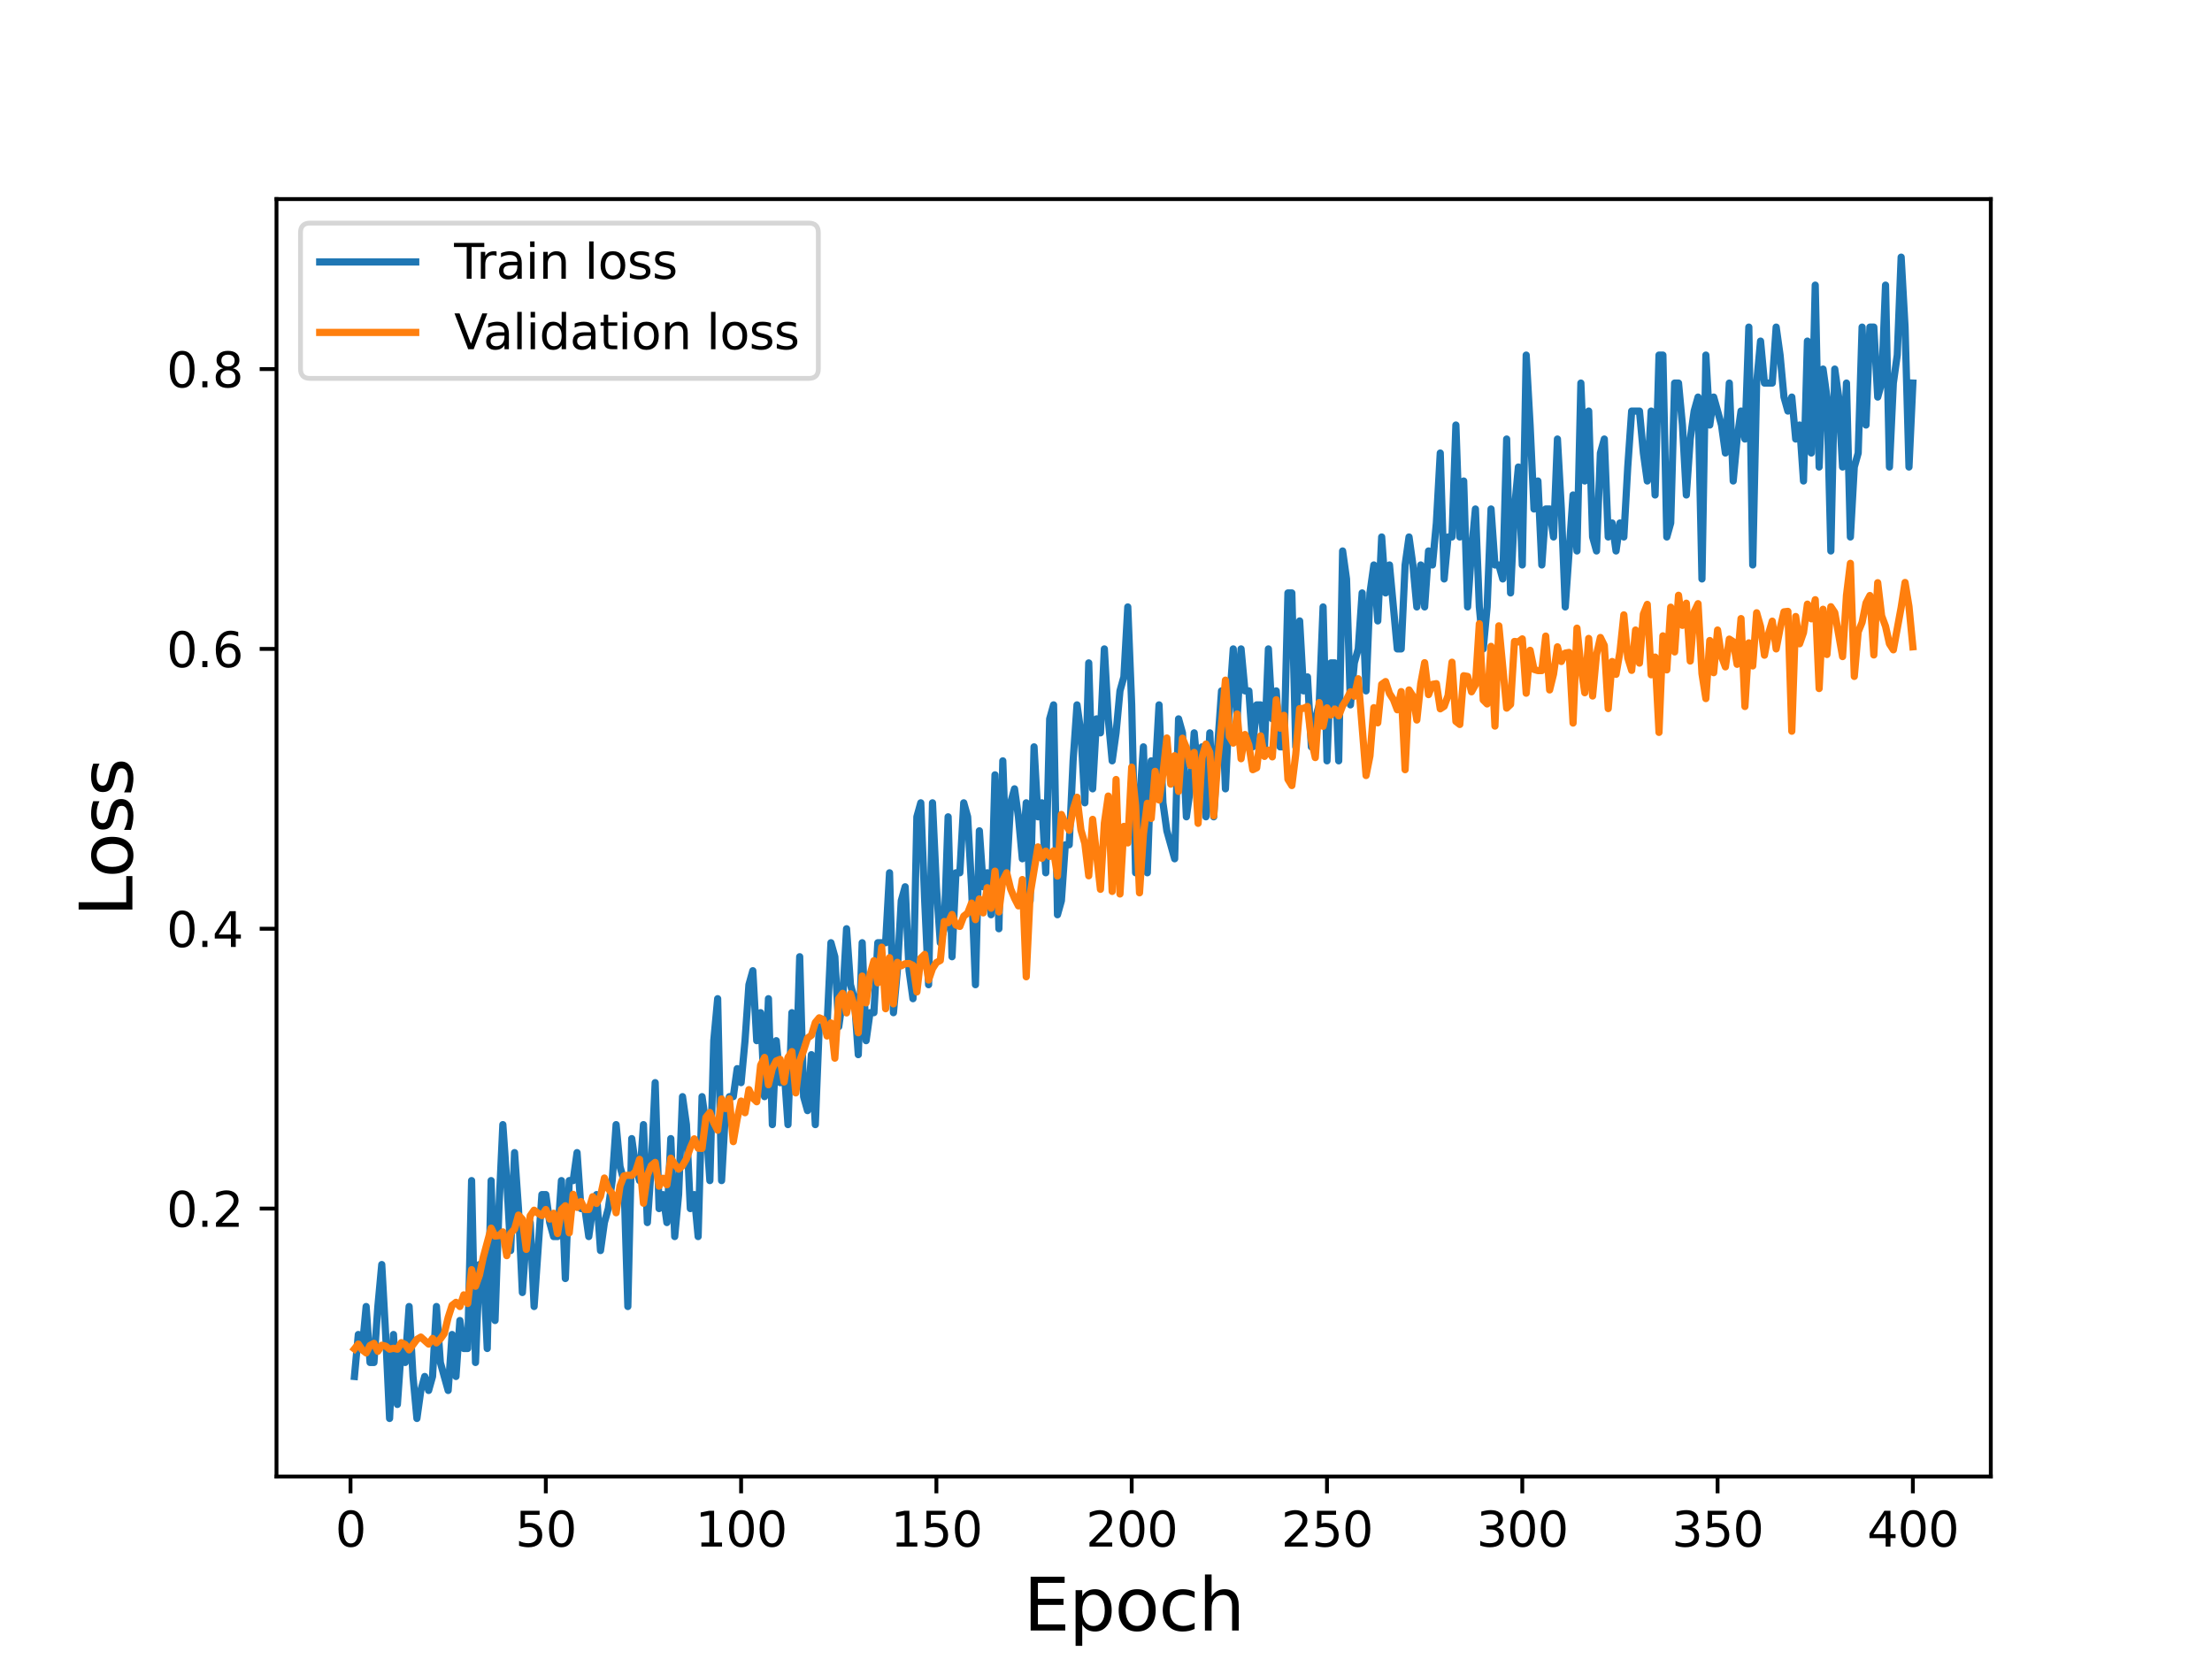<?xml version="1.0" encoding="utf-8" standalone="no"?>
<!DOCTYPE svg PUBLIC "-//W3C//DTD SVG 1.1//EN"
  "http://www.w3.org/Graphics/SVG/1.1/DTD/svg11.dtd">
<svg height="345.6pt" version="1.1" viewBox="0 0 460.8 345.6" width="460.8pt" xmlns="http://www.w3.org/2000/svg" xmlns:xlink="http://www.w3.org/1999/xlink">
 <defs>
  <style type="text/css">*{stroke-linecap:butt;stroke-linejoin:round;}</style>
 </defs>
 <g id="figure_1">
  <g id="patch_1">
   <path d="M 0 345.6 
L 460.8 345.6 
L 460.8 0 
L 0 0 
z
" style="fill:#ffffff;"/>
  </g>
  <g id="axes_1">
   <g id="patch_2">
    <path d="M 57.6 307.584 
L 414.72 307.584 
L 414.72 41.472 
L 57.6 41.472 
z
" style="fill:#ffffff;"/>
   </g>
   <g id="matplotlib.axis_1">
    <g id="xtick_1">
     <g id="line2d_1">
      <defs>
       <path d="M 0 0 
L 0 3.5 
" id="m576a0ba978" style="stroke:#000000;stroke-width:0.8;"/>
      </defs>
      <g>
       <use style="stroke:#000000;stroke-width:0.8;" x="73.019" xlink:href="#m576a0ba978" y="307.584"/>
      </g>
     </g>
     <g id="text_1">
      <!-- 0 -->
      <g transform="translate(69.838 322.182)scale(0.1 -0.1)">
       <defs>
        <path d="M 2034 4250 
Q 1547 4250 1301 3770 
Q 1056 3291 1056 2328 
Q 1056 1369 1301 889 
Q 1547 409 2034 409 
Q 2525 409 2770 889 
Q 3016 1369 3016 2328 
Q 3016 3291 2770 3770 
Q 2525 4250 2034 4250 
z
M 2034 4750 
Q 2819 4750 3233 4129 
Q 3647 3509 3647 2328 
Q 3647 1150 3233 529 
Q 2819 -91 2034 -91 
Q 1250 -91 836 529 
Q 422 1150 422 2328 
Q 422 3509 836 4129 
Q 1250 4750 2034 4750 
z
" id="DejaVuSans-30" transform="scale(0.016)"/>
       </defs>
       <use xlink:href="#DejaVuSans-30"/>
      </g>
     </g>
    </g>
    <g id="xtick_2">
     <g id="line2d_2">
      <g>
       <use style="stroke:#000000;stroke-width:0.8;" x="113.703" xlink:href="#m576a0ba978" y="307.584"/>
      </g>
     </g>
     <g id="text_2">
      <!-- 50 -->
      <g transform="translate(107.34 322.182)scale(0.1 -0.1)">
       <defs>
        <path d="M 691 4666 
L 3169 4666 
L 3169 4134 
L 1269 4134 
L 1269 2991 
Q 1406 3038 1543 3061 
Q 1681 3084 1819 3084 
Q 2600 3084 3056 2656 
Q 3513 2228 3513 1497 
Q 3513 744 3044 326 
Q 2575 -91 1722 -91 
Q 1428 -91 1123 -41 
Q 819 9 494 109 
L 494 744 
Q 775 591 1075 516 
Q 1375 441 1709 441 
Q 2250 441 2565 725 
Q 2881 1009 2881 1497 
Q 2881 1984 2565 2268 
Q 2250 2553 1709 2553 
Q 1456 2553 1204 2497 
Q 953 2441 691 2322 
L 691 4666 
z
" id="DejaVuSans-35" transform="scale(0.016)"/>
       </defs>
       <use xlink:href="#DejaVuSans-35"/>
       <use x="63.623" xlink:href="#DejaVuSans-30"/>
      </g>
     </g>
    </g>
    <g id="xtick_3">
     <g id="line2d_3">
      <g>
       <use style="stroke:#000000;stroke-width:0.8;" x="154.386" xlink:href="#m576a0ba978" y="307.584"/>
      </g>
     </g>
     <g id="text_3">
      <!-- 100 -->
      <g transform="translate(144.842 322.182)scale(0.1 -0.1)">
       <defs>
        <path d="M 794 531 
L 1825 531 
L 1825 4091 
L 703 3866 
L 703 4441 
L 1819 4666 
L 2450 4666 
L 2450 531 
L 3481 531 
L 3481 0 
L 794 0 
L 794 531 
z
" id="DejaVuSans-31" transform="scale(0.016)"/>
       </defs>
       <use xlink:href="#DejaVuSans-31"/>
       <use x="63.623" xlink:href="#DejaVuSans-30"/>
       <use x="127.246" xlink:href="#DejaVuSans-30"/>
      </g>
     </g>
    </g>
    <g id="xtick_4">
     <g id="line2d_4">
      <g>
       <use style="stroke:#000000;stroke-width:0.8;" x="195.07" xlink:href="#m576a0ba978" y="307.584"/>
      </g>
     </g>
     <g id="text_4">
      <!-- 150 -->
      <g transform="translate(185.526 322.182)scale(0.1 -0.1)">
       <use xlink:href="#DejaVuSans-31"/>
       <use x="63.623" xlink:href="#DejaVuSans-35"/>
       <use x="127.246" xlink:href="#DejaVuSans-30"/>
      </g>
     </g>
    </g>
    <g id="xtick_5">
     <g id="line2d_5">
      <g>
       <use style="stroke:#000000;stroke-width:0.8;" x="235.753" xlink:href="#m576a0ba978" y="307.584"/>
      </g>
     </g>
     <g id="text_5">
      <!-- 200 -->
      <g transform="translate(226.209 322.182)scale(0.1 -0.1)">
       <defs>
        <path d="M 1228 531 
L 3431 531 
L 3431 0 
L 469 0 
L 469 531 
Q 828 903 1448 1529 
Q 2069 2156 2228 2338 
Q 2531 2678 2651 2914 
Q 2772 3150 2772 3378 
Q 2772 3750 2511 3984 
Q 2250 4219 1831 4219 
Q 1534 4219 1204 4116 
Q 875 4013 500 3803 
L 500 4441 
Q 881 4594 1212 4672 
Q 1544 4750 1819 4750 
Q 2544 4750 2975 4387 
Q 3406 4025 3406 3419 
Q 3406 3131 3298 2873 
Q 3191 2616 2906 2266 
Q 2828 2175 2409 1742 
Q 1991 1309 1228 531 
z
" id="DejaVuSans-32" transform="scale(0.016)"/>
       </defs>
       <use xlink:href="#DejaVuSans-32"/>
       <use x="63.623" xlink:href="#DejaVuSans-30"/>
       <use x="127.246" xlink:href="#DejaVuSans-30"/>
      </g>
     </g>
    </g>
    <g id="xtick_6">
     <g id="line2d_6">
      <g>
       <use style="stroke:#000000;stroke-width:0.8;" x="276.437" xlink:href="#m576a0ba978" y="307.584"/>
      </g>
     </g>
     <g id="text_6">
      <!-- 250 -->
      <g transform="translate(266.893 322.182)scale(0.1 -0.1)">
       <use xlink:href="#DejaVuSans-32"/>
       <use x="63.623" xlink:href="#DejaVuSans-35"/>
       <use x="127.246" xlink:href="#DejaVuSans-30"/>
      </g>
     </g>
    </g>
    <g id="xtick_7">
     <g id="line2d_7">
      <g>
       <use style="stroke:#000000;stroke-width:0.8;" x="317.12" xlink:href="#m576a0ba978" y="307.584"/>
      </g>
     </g>
     <g id="text_7">
      <!-- 300 -->
      <g transform="translate(307.576 322.182)scale(0.1 -0.1)">
       <defs>
        <path d="M 2597 2516 
Q 3050 2419 3304 2112 
Q 3559 1806 3559 1356 
Q 3559 666 3084 287 
Q 2609 -91 1734 -91 
Q 1441 -91 1130 -33 
Q 819 25 488 141 
L 488 750 
Q 750 597 1062 519 
Q 1375 441 1716 441 
Q 2309 441 2620 675 
Q 2931 909 2931 1356 
Q 2931 1769 2642 2001 
Q 2353 2234 1838 2234 
L 1294 2234 
L 1294 2753 
L 1863 2753 
Q 2328 2753 2575 2939 
Q 2822 3125 2822 3475 
Q 2822 3834 2567 4026 
Q 2313 4219 1838 4219 
Q 1578 4219 1281 4162 
Q 984 4106 628 3988 
L 628 4550 
Q 988 4650 1302 4700 
Q 1616 4750 1894 4750 
Q 2613 4750 3031 4423 
Q 3450 4097 3450 3541 
Q 3450 3153 3228 2886 
Q 3006 2619 2597 2516 
z
" id="DejaVuSans-33" transform="scale(0.016)"/>
       </defs>
       <use xlink:href="#DejaVuSans-33"/>
       <use x="63.623" xlink:href="#DejaVuSans-30"/>
       <use x="127.246" xlink:href="#DejaVuSans-30"/>
      </g>
     </g>
    </g>
    <g id="xtick_8">
     <g id="line2d_8">
      <g>
       <use style="stroke:#000000;stroke-width:0.8;" x="357.804" xlink:href="#m576a0ba978" y="307.584"/>
      </g>
     </g>
     <g id="text_8">
      <!-- 350 -->
      <g transform="translate(348.26 322.182)scale(0.1 -0.1)">
       <use xlink:href="#DejaVuSans-33"/>
       <use x="63.623" xlink:href="#DejaVuSans-35"/>
       <use x="127.246" xlink:href="#DejaVuSans-30"/>
      </g>
     </g>
    </g>
    <g id="xtick_9">
     <g id="line2d_9">
      <g>
       <use style="stroke:#000000;stroke-width:0.8;" x="398.487" xlink:href="#m576a0ba978" y="307.584"/>
      </g>
     </g>
     <g id="text_9">
      <!-- 400 -->
      <g transform="translate(388.944 322.182)scale(0.1 -0.1)">
       <defs>
        <path d="M 2419 4116 
L 825 1625 
L 2419 1625 
L 2419 4116 
z
M 2253 4666 
L 3047 4666 
L 3047 1625 
L 3713 1625 
L 3713 1100 
L 3047 1100 
L 3047 0 
L 2419 0 
L 2419 1100 
L 313 1100 
L 313 1709 
L 2253 4666 
z
" id="DejaVuSans-34" transform="scale(0.016)"/>
       </defs>
       <use xlink:href="#DejaVuSans-34"/>
       <use x="63.623" xlink:href="#DejaVuSans-30"/>
       <use x="127.246" xlink:href="#DejaVuSans-30"/>
      </g>
     </g>
    </g>
    <g id="text_10">
     <!-- Epoch -->
     <g transform="translate(213.194 339.66)scale(0.15 -0.15)">
      <defs>
       <path d="M 628 4666 
L 3578 4666 
L 3578 4134 
L 1259 4134 
L 1259 2753 
L 3481 2753 
L 3481 2222 
L 1259 2222 
L 1259 531 
L 3634 531 
L 3634 0 
L 628 0 
L 628 4666 
z
" id="DejaVuSans-45" transform="scale(0.016)"/>
       <path d="M 1159 525 
L 1159 -1331 
L 581 -1331 
L 581 3500 
L 1159 3500 
L 1159 2969 
Q 1341 3281 1617 3432 
Q 1894 3584 2278 3584 
Q 2916 3584 3314 3078 
Q 3713 2572 3713 1747 
Q 3713 922 3314 415 
Q 2916 -91 2278 -91 
Q 1894 -91 1617 61 
Q 1341 213 1159 525 
z
M 3116 1747 
Q 3116 2381 2855 2742 
Q 2594 3103 2138 3103 
Q 1681 3103 1420 2742 
Q 1159 2381 1159 1747 
Q 1159 1113 1420 752 
Q 1681 391 2138 391 
Q 2594 391 2855 752 
Q 3116 1113 3116 1747 
z
" id="DejaVuSans-70" transform="scale(0.016)"/>
       <path d="M 1959 3097 
Q 1497 3097 1228 2736 
Q 959 2375 959 1747 
Q 959 1119 1226 758 
Q 1494 397 1959 397 
Q 2419 397 2687 759 
Q 2956 1122 2956 1747 
Q 2956 2369 2687 2733 
Q 2419 3097 1959 3097 
z
M 1959 3584 
Q 2709 3584 3137 3096 
Q 3566 2609 3566 1747 
Q 3566 888 3137 398 
Q 2709 -91 1959 -91 
Q 1206 -91 779 398 
Q 353 888 353 1747 
Q 353 2609 779 3096 
Q 1206 3584 1959 3584 
z
" id="DejaVuSans-6f" transform="scale(0.016)"/>
       <path d="M 3122 3366 
L 3122 2828 
Q 2878 2963 2633 3030 
Q 2388 3097 2138 3097 
Q 1578 3097 1268 2742 
Q 959 2388 959 1747 
Q 959 1106 1268 751 
Q 1578 397 2138 397 
Q 2388 397 2633 464 
Q 2878 531 3122 666 
L 3122 134 
Q 2881 22 2623 -34 
Q 2366 -91 2075 -91 
Q 1284 -91 818 406 
Q 353 903 353 1747 
Q 353 2603 823 3093 
Q 1294 3584 2113 3584 
Q 2378 3584 2631 3529 
Q 2884 3475 3122 3366 
z
" id="DejaVuSans-63" transform="scale(0.016)"/>
       <path d="M 3513 2113 
L 3513 0 
L 2938 0 
L 2938 2094 
Q 2938 2591 2744 2837 
Q 2550 3084 2163 3084 
Q 1697 3084 1428 2787 
Q 1159 2491 1159 1978 
L 1159 0 
L 581 0 
L 581 4863 
L 1159 4863 
L 1159 2956 
Q 1366 3272 1645 3428 
Q 1925 3584 2291 3584 
Q 2894 3584 3203 3211 
Q 3513 2838 3513 2113 
z
" id="DejaVuSans-68" transform="scale(0.016)"/>
      </defs>
      <use xlink:href="#DejaVuSans-45"/>
      <use x="63.184" xlink:href="#DejaVuSans-70"/>
      <use x="126.66" xlink:href="#DejaVuSans-6f"/>
      <use x="187.842" xlink:href="#DejaVuSans-63"/>
      <use x="242.822" xlink:href="#DejaVuSans-68"/>
     </g>
    </g>
   </g>
   <g id="matplotlib.axis_2">
    <g id="ytick_1">
     <g id="line2d_10">
      <defs>
       <path d="M 0 0 
L -3.5 0 
" id="m182b691391" style="stroke:#000000;stroke-width:0.8;"/>
      </defs>
      <g>
       <use style="stroke:#000000;stroke-width:0.8;" x="57.6" xlink:href="#m182b691391" y="251.768"/>
      </g>
     </g>
     <g id="text_11">
      <!-- 0.2 -->
      <g transform="translate(34.697 255.567)scale(0.1 -0.1)">
       <defs>
        <path d="M 684 794 
L 1344 794 
L 1344 0 
L 684 0 
L 684 794 
z
" id="DejaVuSans-2e" transform="scale(0.016)"/>
       </defs>
       <use xlink:href="#DejaVuSans-30"/>
       <use x="63.623" xlink:href="#DejaVuSans-2e"/>
       <use x="95.41" xlink:href="#DejaVuSans-32"/>
      </g>
     </g>
    </g>
    <g id="ytick_2">
     <g id="line2d_11">
      <g>
       <use style="stroke:#000000;stroke-width:0.8;" x="57.6" xlink:href="#m182b691391" y="193.474"/>
      </g>
     </g>
     <g id="text_12">
      <!-- 0.4 -->
      <g transform="translate(34.697 197.273)scale(0.1 -0.1)">
       <use xlink:href="#DejaVuSans-30"/>
       <use x="63.623" xlink:href="#DejaVuSans-2e"/>
       <use x="95.41" xlink:href="#DejaVuSans-34"/>
      </g>
     </g>
    </g>
    <g id="ytick_3">
     <g id="line2d_12">
      <g>
       <use style="stroke:#000000;stroke-width:0.8;" x="57.6" xlink:href="#m182b691391" y="135.18"/>
      </g>
     </g>
     <g id="text_13">
      <!-- 0.6 -->
      <g transform="translate(34.697 138.979)scale(0.1 -0.1)">
       <defs>
        <path d="M 2113 2584 
Q 1688 2584 1439 2293 
Q 1191 2003 1191 1497 
Q 1191 994 1439 701 
Q 1688 409 2113 409 
Q 2538 409 2786 701 
Q 3034 994 3034 1497 
Q 3034 2003 2786 2293 
Q 2538 2584 2113 2584 
z
M 3366 4563 
L 3366 3988 
Q 3128 4100 2886 4159 
Q 2644 4219 2406 4219 
Q 1781 4219 1451 3797 
Q 1122 3375 1075 2522 
Q 1259 2794 1537 2939 
Q 1816 3084 2150 3084 
Q 2853 3084 3261 2657 
Q 3669 2231 3669 1497 
Q 3669 778 3244 343 
Q 2819 -91 2113 -91 
Q 1303 -91 875 529 
Q 447 1150 447 2328 
Q 447 3434 972 4092 
Q 1497 4750 2381 4750 
Q 2619 4750 2861 4703 
Q 3103 4656 3366 4563 
z
" id="DejaVuSans-36" transform="scale(0.016)"/>
       </defs>
       <use xlink:href="#DejaVuSans-30"/>
       <use x="63.623" xlink:href="#DejaVuSans-2e"/>
       <use x="95.41" xlink:href="#DejaVuSans-36"/>
      </g>
     </g>
    </g>
    <g id="ytick_4">
     <g id="line2d_13">
      <g>
       <use style="stroke:#000000;stroke-width:0.8;" x="57.6" xlink:href="#m182b691391" y="76.886"/>
      </g>
     </g>
     <g id="text_14">
      <!-- 0.8 -->
      <g transform="translate(34.697 80.685)scale(0.1 -0.1)">
       <defs>
        <path d="M 2034 2216 
Q 1584 2216 1326 1975 
Q 1069 1734 1069 1313 
Q 1069 891 1326 650 
Q 1584 409 2034 409 
Q 2484 409 2743 651 
Q 3003 894 3003 1313 
Q 3003 1734 2745 1975 
Q 2488 2216 2034 2216 
z
M 1403 2484 
Q 997 2584 770 2862 
Q 544 3141 544 3541 
Q 544 4100 942 4425 
Q 1341 4750 2034 4750 
Q 2731 4750 3128 4425 
Q 3525 4100 3525 3541 
Q 3525 3141 3298 2862 
Q 3072 2584 2669 2484 
Q 3125 2378 3379 2068 
Q 3634 1759 3634 1313 
Q 3634 634 3220 271 
Q 2806 -91 2034 -91 
Q 1263 -91 848 271 
Q 434 634 434 1313 
Q 434 1759 690 2068 
Q 947 2378 1403 2484 
z
M 1172 3481 
Q 1172 3119 1398 2916 
Q 1625 2713 2034 2713 
Q 2441 2713 2670 2916 
Q 2900 3119 2900 3481 
Q 2900 3844 2670 4047 
Q 2441 4250 2034 4250 
Q 1625 4250 1398 4047 
Q 1172 3844 1172 3481 
z
" id="DejaVuSans-38" transform="scale(0.016)"/>
       </defs>
       <use xlink:href="#DejaVuSans-30"/>
       <use x="63.623" xlink:href="#DejaVuSans-2e"/>
       <use x="95.41" xlink:href="#DejaVuSans-38"/>
      </g>
     </g>
    </g>
    <g id="text_15">
     <!-- Loss -->
     <g transform="translate(27.577 190.979)rotate(-90)scale(0.15 -0.15)">
      <defs>
       <path d="M 628 4666 
L 1259 4666 
L 1259 531 
L 3531 531 
L 3531 0 
L 628 0 
L 628 4666 
z
" id="DejaVuSans-4c" transform="scale(0.016)"/>
       <path d="M 2834 3397 
L 2834 2853 
Q 2591 2978 2328 3040 
Q 2066 3103 1784 3103 
Q 1356 3103 1142 2972 
Q 928 2841 928 2578 
Q 928 2378 1081 2264 
Q 1234 2150 1697 2047 
L 1894 2003 
Q 2506 1872 2764 1633 
Q 3022 1394 3022 966 
Q 3022 478 2636 193 
Q 2250 -91 1575 -91 
Q 1294 -91 989 -36 
Q 684 19 347 128 
L 347 722 
Q 666 556 975 473 
Q 1284 391 1588 391 
Q 1994 391 2212 530 
Q 2431 669 2431 922 
Q 2431 1156 2273 1281 
Q 2116 1406 1581 1522 
L 1381 1569 
Q 847 1681 609 1914 
Q 372 2147 372 2553 
Q 372 3047 722 3315 
Q 1072 3584 1716 3584 
Q 2034 3584 2315 3537 
Q 2597 3491 2834 3397 
z
" id="DejaVuSans-73" transform="scale(0.016)"/>
      </defs>
      <use xlink:href="#DejaVuSans-4c"/>
      <use x="53.963" xlink:href="#DejaVuSans-6f"/>
      <use x="115.145" xlink:href="#DejaVuSans-73"/>
      <use x="167.244" xlink:href="#DejaVuSans-73"/>
     </g>
    </g>
   </g>
   <g id="line2d_14">
    <path clip-path="url(#p364164e5e9)" d="M 73.833 286.744 
L 74.646 278 
L 75.46 280.915 
L 76.274 272.17 
L 77.087 283.829 
L 77.901 283.829 
L 78.715 272.17 
L 79.528 263.426 
L 80.342 278 
L 81.156 295.488 
L 81.969 278 
L 82.783 292.573 
L 83.597 280.915 
L 84.41 283.829 
L 85.224 272.17 
L 86.038 286.744 
L 86.851 295.488 
L 87.665 289.659 
L 88.479 286.744 
L 89.292 289.659 
L 90.106 286.744 
L 90.92 272.17 
L 91.733 283.829 
L 93.361 289.659 
L 94.174 278 
L 94.988 286.744 
L 95.802 275.085 
L 96.616 280.915 
L 97.429 280.915 
L 98.243 245.938 
L 99.057 283.829 
L 99.87 263.426 
L 100.684 263.426 
L 101.498 280.915 
L 102.311 245.938 
L 103.125 275.085 
L 103.939 251.768 
L 104.752 234.279 
L 105.566 245.938 
L 106.38 260.512 
L 107.193 240.109 
L 108.007 251.768 
L 108.821 269.256 
L 109.634 257.597 
L 110.448 254.682 
L 111.262 272.17 
L 112.889 248.853 
L 113.703 248.853 
L 114.516 254.682 
L 115.33 257.597 
L 116.144 257.597 
L 116.957 245.938 
L 117.771 266.341 
L 118.585 245.938 
L 119.398 245.938 
L 120.212 240.109 
L 121.026 251.768 
L 121.839 251.768 
L 122.653 257.597 
L 123.467 251.768 
L 124.28 248.853 
L 125.094 260.512 
L 125.908 254.682 
L 126.721 251.768 
L 127.535 245.938 
L 128.349 234.279 
L 129.162 243.023 
L 129.976 245.938 
L 130.79 272.17 
L 131.603 237.194 
L 132.417 243.023 
L 133.231 245.938 
L 134.044 234.279 
L 134.858 254.682 
L 135.672 243.023 
L 136.485 225.535 
L 137.299 251.768 
L 138.113 248.853 
L 138.926 254.682 
L 139.74 237.194 
L 140.554 257.597 
L 141.367 248.853 
L 142.181 228.45 
L 142.995 234.279 
L 143.808 251.768 
L 144.622 248.853 
L 145.436 257.597 
L 146.249 228.45 
L 147.063 234.279 
L 147.877 245.938 
L 148.69 216.791 
L 149.504 208.047 
L 150.318 245.938 
L 151.131 231.365 
L 151.945 228.45 
L 152.759 228.45 
L 153.572 222.621 
L 154.386 225.535 
L 155.2 216.791 
L 156.013 205.132 
L 156.827 202.218 
L 157.641 216.791 
L 158.454 210.962 
L 159.268 228.45 
L 160.082 208.047 
L 160.895 234.279 
L 161.709 216.791 
L 162.523 225.535 
L 163.336 222.621 
L 164.15 234.279 
L 164.964 210.962 
L 165.777 225.535 
L 166.591 199.303 
L 167.405 228.45 
L 168.219 231.365 
L 169.032 219.706 
L 169.846 234.279 
L 170.66 213.876 
L 172.287 213.876 
L 173.101 196.388 
L 173.914 199.303 
L 174.728 213.876 
L 175.542 208.047 
L 176.355 193.474 
L 177.169 205.132 
L 177.983 208.047 
L 178.796 219.706 
L 179.61 196.388 
L 180.424 216.791 
L 181.237 210.962 
L 182.051 210.962 
L 182.865 196.388 
L 184.492 196.388 
L 185.306 181.815 
L 186.119 210.962 
L 186.933 202.218 
L 187.747 187.644 
L 188.56 184.729 
L 189.374 202.218 
L 190.188 208.047 
L 191.001 170.156 
L 191.815 167.241 
L 192.629 187.644 
L 193.442 205.132 
L 194.256 167.241 
L 195.07 184.729 
L 195.883 196.388 
L 196.697 193.474 
L 197.511 170.156 
L 198.324 199.303 
L 199.138 181.815 
L 199.952 181.815 
L 200.765 167.241 
L 201.579 170.156 
L 202.393 184.729 
L 203.206 205.132 
L 204.02 173.071 
L 204.834 184.729 
L 205.647 181.815 
L 206.461 190.559 
L 207.275 161.412 
L 208.088 193.474 
L 208.902 158.497 
L 209.716 181.815 
L 210.529 167.241 
L 211.343 164.327 
L 212.157 170.156 
L 212.97 178.9 
L 213.784 167.241 
L 214.598 187.644 
L 215.411 155.582 
L 216.225 170.156 
L 217.039 167.241 
L 217.852 181.815 
L 218.666 149.753 
L 219.48 146.838 
L 220.293 190.559 
L 221.107 187.644 
L 221.921 175.985 
L 222.734 175.985 
L 223.548 158.497 
L 224.362 146.838 
L 225.175 152.668 
L 225.989 167.241 
L 226.803 138.094 
L 227.616 164.327 
L 228.43 149.753 
L 229.244 152.668 
L 230.057 135.18 
L 230.871 149.753 
L 231.685 158.497 
L 232.498 152.668 
L 233.312 143.924 
L 234.126 141.009 
L 234.939 126.435 
L 235.753 146.838 
L 236.567 181.815 
L 237.381 167.241 
L 238.194 155.582 
L 239.008 181.815 
L 239.822 158.497 
L 240.635 161.412 
L 241.449 146.838 
L 242.263 167.241 
L 243.076 173.071 
L 244.704 178.9 
L 245.517 149.753 
L 246.331 152.668 
L 247.145 170.156 
L 247.958 164.327 
L 248.772 152.668 
L 249.586 161.412 
L 250.399 155.582 
L 251.213 170.156 
L 252.027 152.668 
L 252.84 170.156 
L 253.654 155.582 
L 254.468 143.924 
L 255.281 164.327 
L 256.095 146.838 
L 256.909 135.18 
L 257.722 149.753 
L 258.536 135.18 
L 259.35 143.924 
L 260.163 143.924 
L 260.977 155.582 
L 261.791 146.838 
L 262.604 146.838 
L 263.418 155.582 
L 264.232 135.18 
L 265.045 149.753 
L 265.859 143.924 
L 266.673 155.582 
L 267.486 155.582 
L 268.3 123.521 
L 269.114 123.521 
L 269.927 155.582 
L 270.741 129.35 
L 271.555 143.924 
L 272.368 141.009 
L 273.182 155.582 
L 273.996 149.753 
L 274.809 146.838 
L 275.623 126.435 
L 276.437 158.497 
L 277.25 138.094 
L 278.064 138.094 
L 278.878 158.497 
L 279.691 114.777 
L 280.505 120.606 
L 281.319 146.838 
L 282.132 138.094 
L 282.946 135.18 
L 283.76 123.521 
L 284.573 143.924 
L 285.387 123.521 
L 286.201 117.691 
L 287.014 129.35 
L 287.828 111.862 
L 288.642 123.521 
L 289.455 117.691 
L 291.083 135.18 
L 291.896 135.18 
L 292.71 117.691 
L 293.524 111.862 
L 294.337 117.691 
L 295.151 126.435 
L 295.965 117.691 
L 296.778 126.435 
L 297.592 114.777 
L 298.406 117.691 
L 299.219 108.947 
L 300.033 94.374 
L 300.847 120.606 
L 301.66 111.862 
L 302.474 111.862 
L 303.288 88.544 
L 304.101 111.862 
L 304.915 100.203 
L 305.729 126.435 
L 306.543 114.777 
L 307.356 106.033 
L 308.17 126.435 
L 308.984 135.18 
L 309.797 126.435 
L 310.611 106.033 
L 311.425 117.691 
L 312.238 117.691 
L 313.052 120.606 
L 313.866 91.459 
L 314.679 123.521 
L 315.493 106.033 
L 316.307 97.288 
L 317.12 117.691 
L 317.934 73.971 
L 318.748 88.544 
L 319.561 106.033 
L 320.375 100.203 
L 321.189 117.691 
L 322.002 106.033 
L 322.816 106.033 
L 323.63 111.862 
L 324.443 91.459 
L 325.257 106.033 
L 326.071 126.435 
L 327.698 103.118 
L 328.512 114.777 
L 329.325 79.8 
L 330.139 100.203 
L 330.953 85.63 
L 331.766 111.862 
L 332.58 114.777 
L 333.394 94.374 
L 334.207 91.459 
L 335.021 111.862 
L 335.835 108.947 
L 336.648 114.777 
L 337.462 108.947 
L 338.276 111.862 
L 339.089 97.288 
L 339.903 85.63 
L 341.53 85.63 
L 342.344 94.374 
L 343.158 100.203 
L 343.971 85.63 
L 344.785 103.118 
L 345.599 73.971 
L 346.412 73.971 
L 347.226 111.862 
L 348.04 108.947 
L 348.853 79.8 
L 349.667 79.8 
L 350.481 88.544 
L 351.294 103.118 
L 352.108 91.459 
L 352.922 85.63 
L 353.735 82.715 
L 354.549 120.606 
L 355.363 73.971 
L 356.176 88.544 
L 356.99 82.715 
L 358.617 88.544 
L 359.431 94.374 
L 360.245 79.8 
L 361.058 100.203 
L 361.872 91.459 
L 362.686 85.63 
L 363.499 91.459 
L 364.313 68.141 
L 365.127 117.691 
L 365.94 79.8 
L 366.754 71.056 
L 367.568 79.8 
L 369.195 79.8 
L 370.009 68.141 
L 370.822 73.971 
L 371.636 82.715 
L 372.45 85.63 
L 373.263 82.715 
L 374.077 91.459 
L 374.891 88.544 
L 375.704 100.203 
L 376.518 71.056 
L 377.332 94.374 
L 378.146 59.397 
L 378.959 97.288 
L 379.773 76.886 
L 380.587 82.715 
L 381.4 114.777 
L 382.214 76.886 
L 383.028 82.715 
L 383.841 97.288 
L 384.655 79.8 
L 385.469 111.862 
L 386.282 97.288 
L 387.096 94.374 
L 387.91 68.141 
L 388.723 88.544 
L 389.537 68.141 
L 390.351 68.141 
L 391.164 82.715 
L 391.978 79.8 
L 392.792 59.397 
L 393.605 97.288 
L 394.419 79.8 
L 395.233 73.971 
L 396.046 53.568 
L 396.86 68.141 
L 397.674 97.288 
L 398.487 79.8 
L 398.487 79.8 
" style="fill:none;stroke:#1f77b4;stroke-linecap:square;stroke-width:1.5;"/>
   </g>
   <g id="line2d_15">
    <path clip-path="url(#p364164e5e9)" d="M 73.833 281.012 
L 74.646 279.992 
L 75.46 281.206 
L 76.274 281.837 
L 77.087 280.283 
L 77.901 279.846 
L 78.715 281.497 
L 79.528 280.234 
L 80.342 280.429 
L 81.156 281.06 
L 81.969 280.866 
L 82.783 281.06 
L 83.597 279.7 
L 84.41 280.089 
L 85.224 281.206 
L 86.851 279.02 
L 87.665 278.534 
L 89.292 279.992 
L 90.106 278.826 
L 90.92 279.749 
L 91.733 278.923 
L 92.547 277.805 
L 93.361 274.454 
L 94.174 271.928 
L 94.988 271.296 
L 95.802 272.17 
L 96.616 269.741 
L 97.429 271.539 
L 98.243 264.495 
L 99.057 267.944 
L 99.87 265.661 
L 100.684 261.872 
L 102.311 255.848 
L 103.125 257.5 
L 103.939 257.403 
L 104.752 256.625 
L 105.566 261.58 
L 106.38 256.917 
L 107.193 256.042 
L 108.007 253.128 
L 108.821 254.002 
L 109.634 260.269 
L 110.448 253.273 
L 111.262 252.108 
L 112.075 252.739 
L 112.889 253.225 
L 113.703 251.962 
L 114.516 253.954 
L 115.33 252.739 
L 116.144 256.965 
L 116.957 251.962 
L 117.771 251.185 
L 118.585 256.82 
L 119.398 248.804 
L 120.212 251.525 
L 121.026 250.31 
L 121.839 251.962 
L 122.653 251.962 
L 123.467 249.29 
L 124.28 250.699 
L 125.094 249.193 
L 125.908 245.404 
L 126.721 247.638 
L 127.535 248.659 
L 128.349 252.642 
L 129.162 247.055 
L 129.976 244.967 
L 130.79 244.821 
L 131.603 244.869 
L 132.417 244.044 
L 133.231 241.517 
L 134.044 250.65 
L 134.858 244.869 
L 135.672 242.829 
L 136.485 242.149 
L 137.299 247.104 
L 138.113 245.452 
L 138.926 246.813 
L 139.74 241.275 
L 140.554 242.538 
L 141.367 243.558 
L 142.181 242.829 
L 142.995 241.42 
L 143.808 239.089 
L 144.622 237.243 
L 145.436 239.186 
L 146.249 239.234 
L 147.063 232.773 
L 147.877 231.753 
L 148.69 233.891 
L 149.504 235.445 
L 150.318 228.936 
L 151.131 230.927 
L 151.945 228.887 
L 152.759 237.826 
L 153.572 233.065 
L 154.386 229.373 
L 155.2 231.802 
L 156.013 226.993 
L 156.827 228.741 
L 157.641 229.519 
L 158.454 221.892 
L 159.268 220.289 
L 160.082 225.972 
L 160.895 222.572 
L 161.709 221.017 
L 162.523 220.677 
L 163.336 225.389 
L 164.15 220.289 
L 164.964 219.074 
L 165.777 227.673 
L 166.591 221.066 
L 167.405 218.831 
L 168.219 216.257 
L 169.032 215.674 
L 169.846 213.002 
L 170.66 212.03 
L 171.473 212.371 
L 172.287 215.82 
L 173.101 213.099 
L 173.914 220.435 
L 174.728 208.047 
L 175.542 206.93 
L 176.355 211.01 
L 177.169 207.027 
L 177.983 209.699 
L 178.796 215.139 
L 179.61 203.335 
L 180.424 208.921 
L 181.237 203.092 
L 182.051 200.129 
L 182.865 204.744 
L 183.678 197.311 
L 184.492 210.136 
L 185.306 199.497 
L 186.119 209.116 
L 186.933 200.469 
L 187.747 201.197 
L 188.56 200.76 
L 189.374 200.712 
L 190.188 201.1 
L 191.001 206.638 
L 191.815 199.594 
L 192.629 198.817 
L 193.442 204.161 
L 194.256 201.78 
L 195.07 200.517 
L 195.883 200.08 
L 196.697 191.968 
L 197.511 192.211 
L 198.324 190.51 
L 199.138 192.696 
L 199.952 192.988 
L 200.765 190.85 
L 201.579 190.219 
L 202.393 188.13 
L 203.206 191.579 
L 204.02 187.256 
L 204.834 190.17 
L 205.647 184.924 
L 206.461 189.199 
L 207.275 181.475 
L 208.088 189.976 
L 208.902 183.418 
L 209.716 181.815 
L 210.529 185.167 
L 211.343 187.11 
L 212.157 188.713 
L 212.97 183.224 
L 213.784 203.481 
L 214.598 186.284 
L 216.225 176.423 
L 217.039 178.803 
L 217.852 177.297 
L 218.666 178.414 
L 219.48 177.248 
L 220.293 182.495 
L 221.107 169.67 
L 221.921 171.565 
L 222.734 172.973 
L 223.548 168.65 
L 224.362 166.075 
L 225.175 172.876 
L 225.989 175.694 
L 226.803 182.446 
L 227.616 170.69 
L 229.244 185.264 
L 230.057 171.468 
L 230.871 165.832 
L 231.685 185.701 
L 232.498 162.383 
L 233.312 186.235 
L 234.126 172.148 
L 234.939 175.597 
L 235.753 159.809 
L 236.567 167.824 
L 237.381 185.992 
L 238.194 173.751 
L 239.008 167.338 
L 239.822 170.496 
L 240.635 160.683 
L 241.449 166.658 
L 242.263 161.169 
L 243.076 153.736 
L 243.89 163.355 
L 244.704 157.428 
L 245.517 164.861 
L 246.331 153.785 
L 247.145 155.777 
L 247.958 159.469 
L 248.772 156.748 
L 249.586 171.516 
L 250.399 157.866 
L 251.213 155 
L 252.027 156.748 
L 252.84 169.962 
L 253.654 158.789 
L 254.468 150.968 
L 255.281 141.689 
L 256.095 153.445 
L 256.909 154.805 
L 257.722 148.733 
L 258.536 158.06 
L 259.35 153.008 
L 260.163 155.194 
L 260.977 160.343 
L 261.791 159.955 
L 262.604 153.299 
L 263.418 157.574 
L 264.232 156.263 
L 265.045 157.671 
L 265.859 145.77 
L 266.673 151.696 
L 267.486 149.024 
L 268.3 162.335 
L 269.114 163.646 
L 269.927 157.137 
L 270.741 147.616 
L 271.555 147.567 
L 272.368 147.178 
L 273.182 154.125 
L 273.996 157.817 
L 274.809 146.353 
L 275.623 151.308 
L 276.437 147.47 
L 277.25 148.976 
L 278.064 147.713 
L 278.878 149.122 
L 279.691 147.033 
L 280.505 145.721 
L 281.319 144.118 
L 282.132 145.041 
L 282.946 141.398 
L 284.573 161.558 
L 285.387 157.477 
L 286.201 147.421 
L 287.014 150.579 
L 287.828 142.563 
L 288.642 141.981 
L 289.455 144.458 
L 290.269 145.721 
L 291.083 147.859 
L 291.896 144.069 
L 292.71 160.343 
L 293.524 143.729 
L 294.337 144.992 
L 295.151 149.996 
L 295.965 142.418 
L 296.778 138.046 
L 297.592 144.701 
L 298.406 142.563 
L 299.219 142.418 
L 300.033 147.664 
L 300.847 147.13 
L 301.66 144.895 
L 302.474 137.949 
L 303.288 150.287 
L 304.101 150.919 
L 304.915 140.766 
L 305.729 140.912 
L 306.543 144.118 
L 307.356 142.661 
L 308.17 129.933 
L 308.984 145.818 
L 309.797 146.644 
L 310.611 134.645 
L 311.425 151.259 
L 312.238 130.37 
L 313.866 147.518 
L 314.679 146.741 
L 315.493 133.625 
L 316.307 133.722 
L 317.12 133.091 
L 317.934 144.409 
L 318.748 135.471 
L 319.561 139.454 
L 320.375 139.697 
L 321.189 139.697 
L 322.002 132.508 
L 322.816 143.729 
L 323.63 140.426 
L 324.443 134.742 
L 325.257 137.803 
L 326.071 136.054 
L 326.884 135.908 
L 327.698 150.627 
L 328.512 130.856 
L 329.325 138.774 
L 330.139 144.312 
L 330.953 132.994 
L 331.766 144.992 
L 332.58 136.394 
L 333.394 132.799 
L 334.207 134.451 
L 335.021 147.616 
L 335.835 137.803 
L 336.648 140.475 
L 337.462 135.811 
L 338.276 128.087 
L 339.089 137.026 
L 339.903 139.649 
L 340.717 131.245 
L 341.53 138.143 
L 342.344 127.941 
L 343.158 125.901 
L 343.971 140.572 
L 344.785 136.88 
L 345.599 152.571 
L 346.412 132.459 
L 347.226 139.552 
L 348.04 126.484 
L 348.853 135.811 
L 349.667 124.007 
L 350.481 130.273 
L 351.294 125.658 
L 352.108 137.706 
L 352.922 127.456 
L 353.735 125.755 
L 354.549 140.329 
L 355.363 145.527 
L 356.176 133.431 
L 356.99 140.135 
L 357.804 131.245 
L 358.617 136.734 
L 359.431 138.92 
L 360.245 133.139 
L 361.058 133.674 
L 361.872 138.386 
L 362.686 128.864 
L 363.499 147.178 
L 364.313 133.917 
L 365.127 138.726 
L 365.94 127.65 
L 366.754 130.516 
L 367.568 136.491 
L 368.381 132.168 
L 369.195 129.399 
L 370.009 135.18 
L 370.822 130.953 
L 371.636 127.456 
L 372.45 127.358 
L 373.263 152.328 
L 374.077 128.427 
L 374.891 134.111 
L 375.704 131.779 
L 376.518 125.853 
L 377.332 128.913 
L 378.146 124.93 
L 378.959 143.438 
L 379.773 126.921 
L 380.587 136.345 
L 381.4 126.387 
L 382.214 127.601 
L 383.841 136.783 
L 384.655 124.007 
L 385.469 117.351 
L 386.282 140.912 
L 387.096 131.633 
L 387.91 129.642 
L 388.723 125.61 
L 389.537 124.055 
L 390.351 136.443 
L 391.164 121.383 
L 391.978 128.281 
L 392.792 130.467 
L 393.605 134.111 
L 394.419 135.374 
L 396.046 126.533 
L 396.86 121.335 
L 397.674 126.338 
L 398.487 134.742 
L 398.487 134.742 
" style="fill:none;stroke:#ff7f0e;stroke-linecap:square;stroke-width:1.5;"/>
   </g>
   <g id="patch_3">
    <path d="M 57.6 307.584 
L 57.6 41.472 
" style="fill:none;stroke:#000000;stroke-linecap:square;stroke-linejoin:miter;stroke-width:0.8;"/>
   </g>
   <g id="patch_4">
    <path d="M 414.72 307.584 
L 414.72 41.472 
" style="fill:none;stroke:#000000;stroke-linecap:square;stroke-linejoin:miter;stroke-width:0.8;"/>
   </g>
   <g id="patch_5">
    <path d="M 57.6 307.584 
L 414.72 307.584 
" style="fill:none;stroke:#000000;stroke-linecap:square;stroke-linejoin:miter;stroke-width:0.8;"/>
   </g>
   <g id="patch_6">
    <path d="M 57.6 41.472 
L 414.72 41.472 
" style="fill:none;stroke:#000000;stroke-linecap:square;stroke-linejoin:miter;stroke-width:0.8;"/>
   </g>
   <g id="legend_1">
    <g id="patch_7">
     <path d="M 64.6 78.828 
L 168.475 78.828 
Q 170.475 78.828 170.475 76.828 
L 170.475 48.472 
Q 170.475 46.472 168.475 46.472 
L 64.6 46.472 
Q 62.6 46.472 62.6 48.472 
L 62.6 76.828 
Q 62.6 78.828 64.6 78.828 
z
" style="fill:#ffffff;opacity:0.8;stroke:#cccccc;stroke-linejoin:miter;"/>
    </g>
    <g id="line2d_16">
     <path d="M 66.6 54.57 
L 86.6 54.57 
" style="fill:none;stroke:#1f77b4;stroke-linecap:square;stroke-width:1.5;"/>
    </g>
    <g id="line2d_17"/>
    <g id="text_16">
     <!-- Train loss -->
     <g transform="translate(94.6 58.07)scale(0.1 -0.1)">
      <defs>
       <path d="M -19 4666 
L 3928 4666 
L 3928 4134 
L 2272 4134 
L 2272 0 
L 1638 0 
L 1638 4134 
L -19 4134 
L -19 4666 
z
" id="DejaVuSans-54" transform="scale(0.016)"/>
       <path d="M 2631 2963 
Q 2534 3019 2420 3045 
Q 2306 3072 2169 3072 
Q 1681 3072 1420 2755 
Q 1159 2438 1159 1844 
L 1159 0 
L 581 0 
L 581 3500 
L 1159 3500 
L 1159 2956 
Q 1341 3275 1631 3429 
Q 1922 3584 2338 3584 
Q 2397 3584 2469 3576 
Q 2541 3569 2628 3553 
L 2631 2963 
z
" id="DejaVuSans-72" transform="scale(0.016)"/>
       <path d="M 2194 1759 
Q 1497 1759 1228 1600 
Q 959 1441 959 1056 
Q 959 750 1161 570 
Q 1363 391 1709 391 
Q 2188 391 2477 730 
Q 2766 1069 2766 1631 
L 2766 1759 
L 2194 1759 
z
M 3341 1997 
L 3341 0 
L 2766 0 
L 2766 531 
Q 2569 213 2275 61 
Q 1981 -91 1556 -91 
Q 1019 -91 701 211 
Q 384 513 384 1019 
Q 384 1609 779 1909 
Q 1175 2209 1959 2209 
L 2766 2209 
L 2766 2266 
Q 2766 2663 2505 2880 
Q 2244 3097 1772 3097 
Q 1472 3097 1187 3025 
Q 903 2953 641 2809 
L 641 3341 
Q 956 3463 1253 3523 
Q 1550 3584 1831 3584 
Q 2591 3584 2966 3190 
Q 3341 2797 3341 1997 
z
" id="DejaVuSans-61" transform="scale(0.016)"/>
       <path d="M 603 3500 
L 1178 3500 
L 1178 0 
L 603 0 
L 603 3500 
z
M 603 4863 
L 1178 4863 
L 1178 4134 
L 603 4134 
L 603 4863 
z
" id="DejaVuSans-69" transform="scale(0.016)"/>
       <path d="M 3513 2113 
L 3513 0 
L 2938 0 
L 2938 2094 
Q 2938 2591 2744 2837 
Q 2550 3084 2163 3084 
Q 1697 3084 1428 2787 
Q 1159 2491 1159 1978 
L 1159 0 
L 581 0 
L 581 3500 
L 1159 3500 
L 1159 2956 
Q 1366 3272 1645 3428 
Q 1925 3584 2291 3584 
Q 2894 3584 3203 3211 
Q 3513 2838 3513 2113 
z
" id="DejaVuSans-6e" transform="scale(0.016)"/>
       <path id="DejaVuSans-20" transform="scale(0.016)"/>
       <path d="M 603 4863 
L 1178 4863 
L 1178 0 
L 603 0 
L 603 4863 
z
" id="DejaVuSans-6c" transform="scale(0.016)"/>
      </defs>
      <use xlink:href="#DejaVuSans-54"/>
      <use x="46.334" xlink:href="#DejaVuSans-72"/>
      <use x="87.447" xlink:href="#DejaVuSans-61"/>
      <use x="148.727" xlink:href="#DejaVuSans-69"/>
      <use x="176.51" xlink:href="#DejaVuSans-6e"/>
      <use x="239.889" xlink:href="#DejaVuSans-20"/>
      <use x="271.676" xlink:href="#DejaVuSans-6c"/>
      <use x="299.459" xlink:href="#DejaVuSans-6f"/>
      <use x="360.641" xlink:href="#DejaVuSans-73"/>
      <use x="412.74" xlink:href="#DejaVuSans-73"/>
     </g>
    </g>
    <g id="line2d_18">
     <path d="M 66.6 69.249 
L 86.6 69.249 
" style="fill:none;stroke:#ff7f0e;stroke-linecap:square;stroke-width:1.5;"/>
    </g>
    <g id="line2d_19"/>
    <g id="text_17">
     <!-- Validation loss -->
     <g transform="translate(94.6 72.749)scale(0.1 -0.1)">
      <defs>
       <path d="M 1831 0 
L 50 4666 
L 709 4666 
L 2188 738 
L 3669 4666 
L 4325 4666 
L 2547 0 
L 1831 0 
z
" id="DejaVuSans-56" transform="scale(0.016)"/>
       <path d="M 2906 2969 
L 2906 4863 
L 3481 4863 
L 3481 0 
L 2906 0 
L 2906 525 
Q 2725 213 2448 61 
Q 2172 -91 1784 -91 
Q 1150 -91 751 415 
Q 353 922 353 1747 
Q 353 2572 751 3078 
Q 1150 3584 1784 3584 
Q 2172 3584 2448 3432 
Q 2725 3281 2906 2969 
z
M 947 1747 
Q 947 1113 1208 752 
Q 1469 391 1925 391 
Q 2381 391 2643 752 
Q 2906 1113 2906 1747 
Q 2906 2381 2643 2742 
Q 2381 3103 1925 3103 
Q 1469 3103 1208 2742 
Q 947 2381 947 1747 
z
" id="DejaVuSans-64" transform="scale(0.016)"/>
       <path d="M 1172 4494 
L 1172 3500 
L 2356 3500 
L 2356 3053 
L 1172 3053 
L 1172 1153 
Q 1172 725 1289 603 
Q 1406 481 1766 481 
L 2356 481 
L 2356 0 
L 1766 0 
Q 1100 0 847 248 
Q 594 497 594 1153 
L 594 3053 
L 172 3053 
L 172 3500 
L 594 3500 
L 594 4494 
L 1172 4494 
z
" id="DejaVuSans-74" transform="scale(0.016)"/>
      </defs>
      <use xlink:href="#DejaVuSans-56"/>
      <use x="60.658" xlink:href="#DejaVuSans-61"/>
      <use x="121.938" xlink:href="#DejaVuSans-6c"/>
      <use x="149.721" xlink:href="#DejaVuSans-69"/>
      <use x="177.504" xlink:href="#DejaVuSans-64"/>
      <use x="240.98" xlink:href="#DejaVuSans-61"/>
      <use x="302.26" xlink:href="#DejaVuSans-74"/>
      <use x="341.469" xlink:href="#DejaVuSans-69"/>
      <use x="369.252" xlink:href="#DejaVuSans-6f"/>
      <use x="430.434" xlink:href="#DejaVuSans-6e"/>
      <use x="493.812" xlink:href="#DejaVuSans-20"/>
      <use x="525.6" xlink:href="#DejaVuSans-6c"/>
      <use x="553.383" xlink:href="#DejaVuSans-6f"/>
      <use x="614.564" xlink:href="#DejaVuSans-73"/>
      <use x="666.664" xlink:href="#DejaVuSans-73"/>
     </g>
    </g>
   </g>
  </g>
 </g>
 <defs>
  <clipPath id="p364164e5e9">
   <rect height="266.112" width="357.12" x="57.6" y="41.472"/>
  </clipPath>
 </defs>
</svg>
